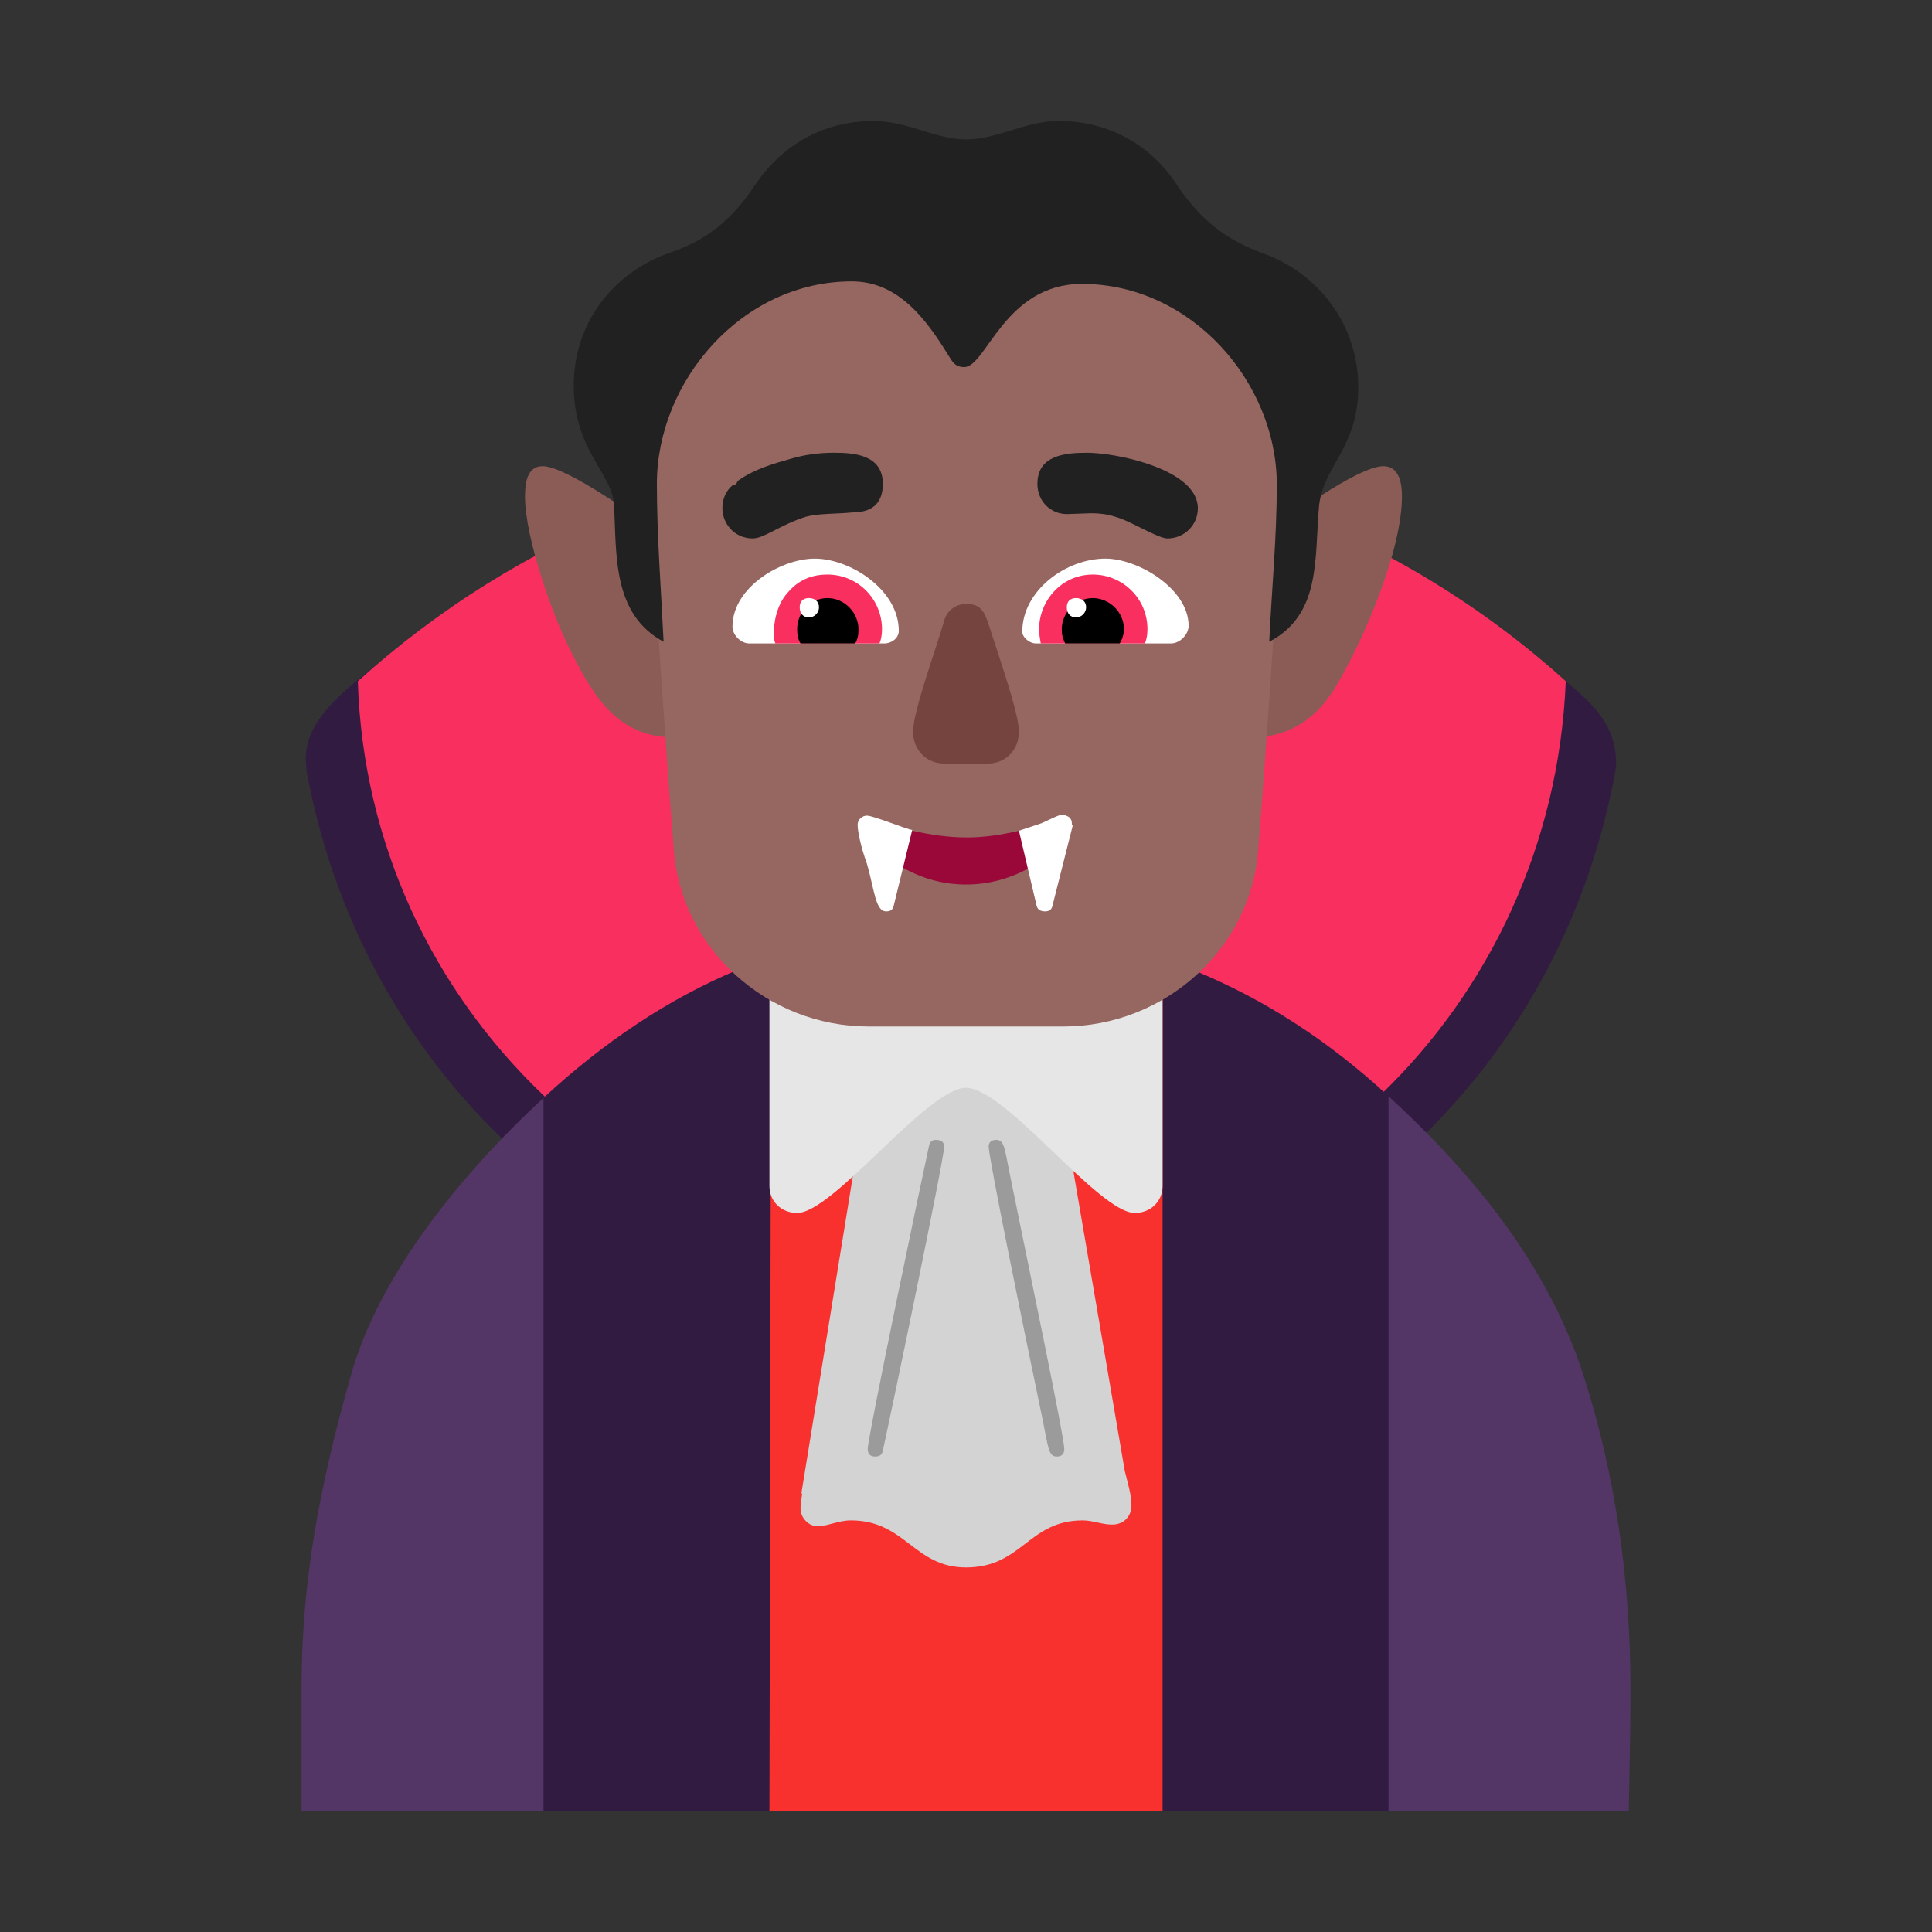 <svg version="1.1" xmlns="http://www.w3.org/2000/svg" viewBox="0 0 2300 2300"><rect x="0" y="0" width="2300" height="2300" fill="#333333" stroke="none"/><g transform="scale(1,-1) translate(-256, -1869)">
		<path d="M1400 294c389 0 710 276 779 657l1 8c0 51-32 76-71 108-209 169-472 196-709 196-244 0-506-32-709-196-35-28-71-60-71-101l1-15c70-382 392-657 779-657 z" fill="#321B41"/>
		<path d="M1401 365c387 0 703 304 719 693-199 180-459 277-719 277-276 0-526-103-719-277 12-388 335-693 719-693 z" fill="#F92F60"/>
		<path d="M1909-287l48 284c8 54 24 86 24 142 0 57-17 90-24 142l-48 283c-139 129-310 203-507 203-192 0-354-71-499-205l-48-283c-8-53-24-86-24-142 0-57 17-90 24-141l48-283 269 0c0 0 220 68 235 72 16-4 233-72 233-72l269 0 z" fill="#321B41"/>
		<path d="M903-287l0 849c-93-86-196-208-230-333-36-127-58-242-58-368l0-148 288 0 z M2195-287c1 51 2 95 2 146 0 125-17 252-56 373-43 133-133 241-232 332l0-851 286 0 z" fill="#533566"/>
		<path d="M1640-287l0 992-13-10-207-315c-3-5-8-8-14-8-6 0-11 3-14 8l-205 316-13 9-2-992 468 0 z" fill="#F8312F"/>
		<path d="M1406 3c67 0 74 56 139 56 12 0 23-5 35-5 14 0 23 10 23 23 0 13-5 28-8 41l-118 688-59 87-63 0c-9-26-25-60-29-87l-116-715 1 0c-1-7-2-13-2-18 0-11 10-21 20-21 12 0 25 7 40 7 65 0 75-56 137-56 z" fill="#D3D3D3"/>
		<path d="M1607 425c19 0 33 14 33 32l0 279c-76 29-154 43-234 43-80 0-158-14-234-43l0-279c0-18 14-32 33-32 43 0 155 149 201 149 47 0 158-149 201-149 z" fill="#E6E6E6"/>
		<path d="M1514 135c6 0 9 3 9 9 0 14-41 210-64 323-7 34-7 45-17 45-6 0-9-3-9-8 0-13 41-214 64-324 7-34 7-45 17-45 z M1298 135c5 0 8 2 9 7 8 36 73 347 73 362 0 5-3 8-10 8-4 0-7-2-8-7-8-36-73-347-73-361 0-6 3-9 9-9 z" fill="#9B9B9B"/>
		<path d="M1745 991c49 0 81 26 102 62 34 57 78 162 78 225 0 15-3 36-22 36-31 0-119-65-142-83l-16-240 z M1060 991l-16 240c-23 18-113 83-142 83-19 0-21-21-21-36 0-50 34-146 56-187 27-54 56-100 123-100 z" fill="#8B5C56"/>
		<path d="M1522 647c120 0 224 92 232 212 11 137 18 258 28 395l1 12 0 12c0 189-155 339-344 339l-66 0c-140 0-261-81-316-204-22-50-28-101-28-146l1-13c10-137 17-258 28-395 8-119 111-212 232-212l232 0 z" fill="#966661"/>
		<path d="M1646 1228c19 0 36 15 36 36 0 46-96 66-132 66-26 0-59-3-59-37 0-21 16-36 35-36l29 1c9 0 19-1 28-4 19-5 51-26 63-26 z M1152 1228c14 0 32 16 64 26 16 4 35 3 55 5 20 0 36 8 36 34 0 35-35 37-58 37-17 0-34-2-51-7-21-6-43-12-63-26-3-3-1-5-6-5-9-7-13-17-13-28 0-19 15-36 36-36 z" fill="#212121"/>
		<path d="M1650 1103l-161 0c-7 0-16 7-16 14 0 49 52 87 99 87 39 0 99-36 99-80 0-10-10-21-21-21 z M1309 1103c8 0 17 6 17 15 0 49-58 86-100 86-40 0-98-34-98-81 0-10 10-20 20-20l161 0 z" fill="#FFFFFF"/>
		<path d="M1619 1103l-124 0c-1 7-2 10-2 17 0 33 26 65 64 65 35 0 65-28 65-65 0-7-1-12-3-17 z M1303 1103c2 5 3 10 3 17 0 35-28 65-65 65-18 0-33-6-45-19-16-16-19-39-19-54 0-3 1-6 2-9l124 0 z" fill="#F92F60"/>
		<path d="M1589 1103l-65 0c-3 7-4 10-4 17 0 19 16 37 37 37 19 0 37-16 37-37 0-6-2-12-5-17 z M1274 1103c3 5 4 10 4 17 0 19-16 37-37 37-19 0-36-16-36-37 0-7 1-12 4-17l65 0 z" fill="#000000"/>
		<path d="M1537 1134c7 0 12 6 12 12 0 7-5 11-12 11-7 0-11-4-11-11 0-7 4-12 11-12 z M1219 1134c7 0 12 6 12 12 0 7-5 11-12 11-7 0-11-4-11-11 0-7 4-12 11-12 z" fill="#FFFFFF"/>
		<path d="M1432 960c21 0 37 16 37 38 0 18-15 63-28 103-12 35-12 49-35 49-12 0-23-8-26-20-8-29-37-107-37-132 0-22 16-38 37-38l52 0 z" fill="#75443E"/>
		<path d="M1406 816c25 0 50 6 74 19l12 28-23 17c-21-5-42-8-62-8-21 0-42 3-65 8l-22-17 11-27c23-13 48-20 75-20 z" fill="#990839"/>
		<path d="M1311 784c5 0 8 2 9 7l22 90c-5 0-46 17-54 17-5 0-11-4-11-11 0-8 4-27 11-46 9-31 10-57 23-57 z M1500 784c5 0 8 2 9 7l24 95-1 1 0 2c0 3-1 5-3 7-3 2-6 3-9 3-1 0-5-1-11-4l-13-6-27-9 21-89c1-5 5-7 10-7 z" fill="#FFFFFF"/>
		<path d="M1767 1105c61 32 54 97 59 158 3 50 47 71 47 145 0 76-49 137-115 160-43 16-72 39-99 78-31 49-81 79-143 79-39 0-73-22-110-22-36 0-70 22-110 22-58 0-109-27-143-79-25-37-54-62-97-77-67-22-117-82-117-159 0-76 45-104 48-141 3-61-2-131 59-164-3 63-8 125-8 188 0 122 101 241 232 241 55 0 88-44 115-88 5-8 8-14 19-14 26 0 48 99 140 99 130 0 232-117 232-239 0-63-6-124-9-187 z" fill="#212121"/>
	</g></svg>
